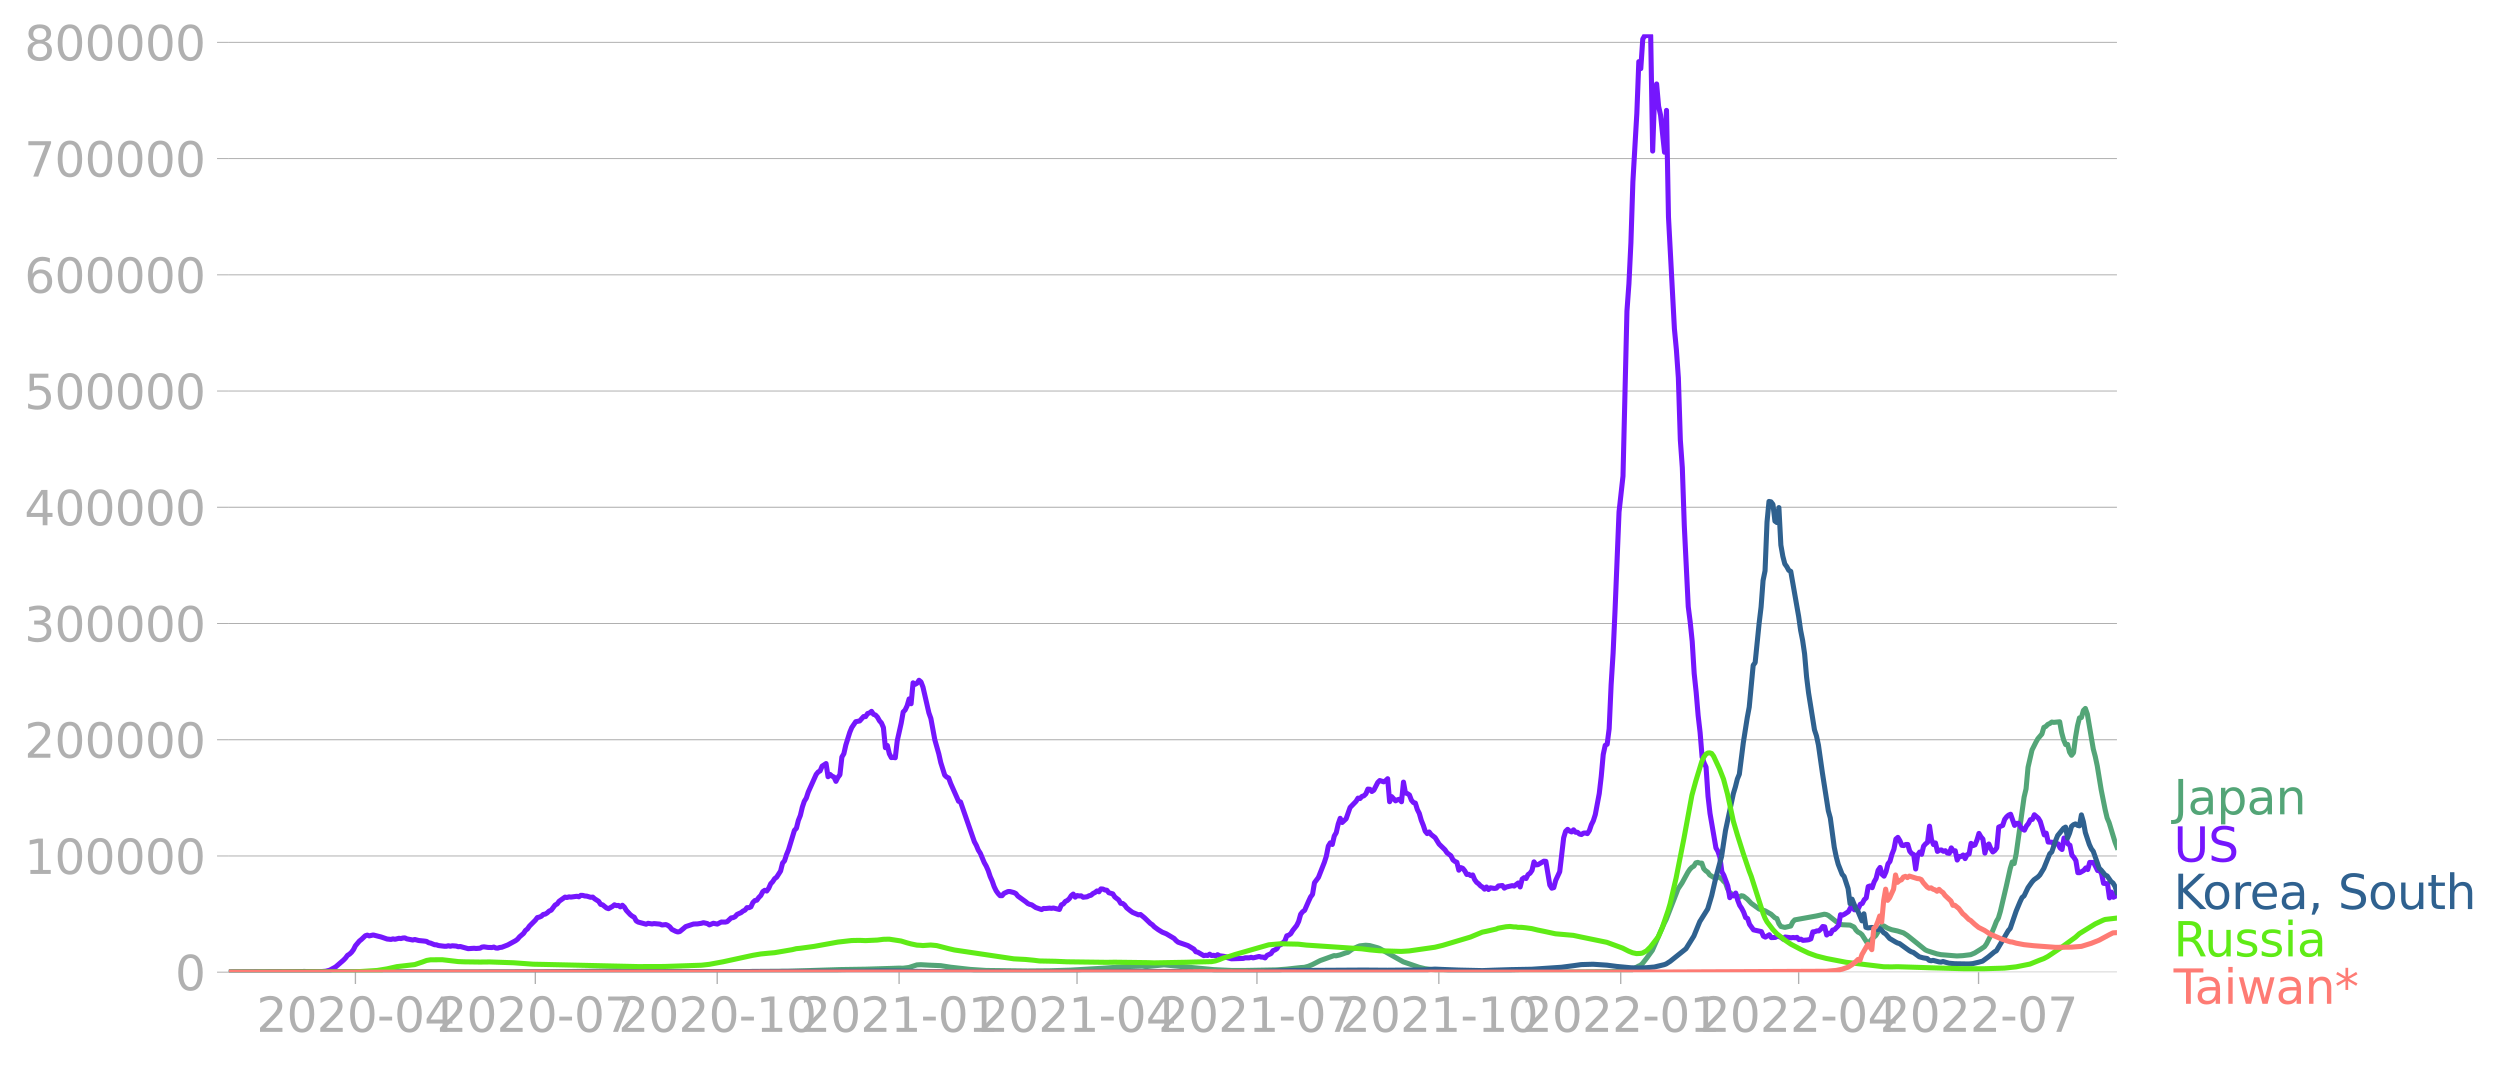 <svg xmlns:xlink="http://www.w3.org/1999/xlink" width="985.137" height="420.093" viewBox="0 0 738.852 315.07" xmlns="http://www.w3.org/2000/svg"><defs><style>*{stroke-linejoin:round;stroke-linecap:butt}</style></defs><g id="figure_1"><path d="M0 315.07h738.852V0H0v315.07z" style="fill:none" id="patch_1"/><g id="axes_1"><path d="M67.645 287.32h558V10.12h-558v277.2z" style="fill:none" id="patch_2"/><g id="matplotlib.axis_1"><g id="xtick_1"><g id="line2d_1"><defs><path id="mfffde07e57" d="M0 0v3.5" style="stroke:#b0b0b0;stroke-width:.4"/></defs><use xlink:href="#mfffde07e57" x="105.04" y="287.321" style="fill:#b0b0b0;stroke:#b0b0b0;stroke-width:.4"/></g><g style="fill:#b0b0b0" transform="matrix(.14 0 0 -.14 75.792 304.959)" id="text_1"><defs><path id="DejaVuSans-32" d="M1228 531h2203V0H469v531q359 372 979 998 621 627 780 809 303 340 423 576 121 236 121 464 0 372-261 606-261 235-680 235-297 0-627-103-329-103-704-313v638q381 153 712 231 332 78 607 78 725 0 1156-363 431-362 431-968 0-288-108-546-107-257-392-607-78-91-497-524-418-433-1181-1211z" transform="scale(.016)"/><path id="DejaVuSans-30" d="M2034 4250q-487 0-733-480-245-479-245-1442 0-959 245-1439 246-480 733-480 491 0 736 480 246 480 246 1439 0 963-246 1442-245 480-736 480zm0 500q785 0 1199-621 414-620 414-1801 0-1178-414-1799Q2819-91 2034-91q-784 0-1198 620-414 621-414 1799 0 1181 414 1801 414 621 1198 621z" transform="scale(.016)"/><path id="DejaVuSans-2d" d="M313 2009h1684v-512H313v512z" transform="scale(.016)"/><path id="DejaVuSans-34" d="M2419 4116 825 1625h1594v2491zm-166 550h794V1625h666v-525h-666V0h-628v1100H313v609l1940 2957z" transform="scale(.016)"/></defs><use xlink:href="#DejaVuSans-32"/><use xlink:href="#DejaVuSans-30" x="63.623"/><use xlink:href="#DejaVuSans-32" x="127.246"/><use xlink:href="#DejaVuSans-30" x="190.869"/><use xlink:href="#DejaVuSans-2d" x="254.492"/><use xlink:href="#DejaVuSans-30" x="290.576"/><use xlink:href="#DejaVuSans-34" x="354.199"/></g></g><g id="xtick_2"><use xlink:href="#mfffde07e57" x="158.21" y="287.321" style="fill:#b0b0b0;stroke:#b0b0b0;stroke-width:.4" id="line2d_2"/><g style="fill:#b0b0b0" transform="matrix(.14 0 0 -.14 128.962 304.959)" id="text_2"><defs><path id="DejaVuSans-37" d="M525 4666h3000v-269L1831 0h-659l1594 4134H525v532z" transform="scale(.016)"/></defs><use xlink:href="#DejaVuSans-32"/><use xlink:href="#DejaVuSans-30" x="63.623"/><use xlink:href="#DejaVuSans-32" x="127.246"/><use xlink:href="#DejaVuSans-30" x="190.869"/><use xlink:href="#DejaVuSans-2d" x="254.492"/><use xlink:href="#DejaVuSans-30" x="290.576"/><use xlink:href="#DejaVuSans-37" x="354.199"/></g></g><g id="xtick_3"><use xlink:href="#mfffde07e57" x="211.965" y="287.321" style="fill:#b0b0b0;stroke:#b0b0b0;stroke-width:.4" id="line2d_3"/><g style="fill:#b0b0b0" transform="matrix(.14 0 0 -.14 182.717 304.959)" id="text_3"><defs><path id="DejaVuSans-31" d="M794 531h1031v3560L703 3866v575l1116 225h631V531h1031V0H794v531z" transform="scale(.016)"/></defs><use xlink:href="#DejaVuSans-32"/><use xlink:href="#DejaVuSans-30" x="63.623"/><use xlink:href="#DejaVuSans-32" x="127.246"/><use xlink:href="#DejaVuSans-30" x="190.869"/><use xlink:href="#DejaVuSans-2d" x="254.492"/><use xlink:href="#DejaVuSans-31" x="290.576"/><use xlink:href="#DejaVuSans-30" x="354.199"/></g></g><g id="xtick_4"><use xlink:href="#mfffde07e57" x="265.72" y="287.321" style="fill:#b0b0b0;stroke:#b0b0b0;stroke-width:.4" id="line2d_4"/><g style="fill:#b0b0b0" transform="matrix(.14 0 0 -.14 236.472 304.959)" id="text_4"><use xlink:href="#DejaVuSans-32"/><use xlink:href="#DejaVuSans-30" x="63.623"/><use xlink:href="#DejaVuSans-32" x="127.246"/><use xlink:href="#DejaVuSans-31" x="190.869"/><use xlink:href="#DejaVuSans-2d" x="254.492"/><use xlink:href="#DejaVuSans-30" x="290.576"/><use xlink:href="#DejaVuSans-31" x="354.199"/></g></g><g id="xtick_5"><use xlink:href="#mfffde07e57" x="318.307" y="287.321" style="fill:#b0b0b0;stroke:#b0b0b0;stroke-width:.4" id="line2d_5"/><g style="fill:#b0b0b0" transform="matrix(.14 0 0 -.14 289.059 304.959)" id="text_5"><use xlink:href="#DejaVuSans-32"/><use xlink:href="#DejaVuSans-30" x="63.623"/><use xlink:href="#DejaVuSans-32" x="127.246"/><use xlink:href="#DejaVuSans-31" x="190.869"/><use xlink:href="#DejaVuSans-2d" x="254.492"/><use xlink:href="#DejaVuSans-30" x="290.576"/><use xlink:href="#DejaVuSans-34" x="354.199"/></g></g><g id="xtick_6"><use xlink:href="#mfffde07e57" x="371.477" y="287.321" style="fill:#b0b0b0;stroke:#b0b0b0;stroke-width:.4" id="line2d_6"/><g style="fill:#b0b0b0" transform="matrix(.14 0 0 -.14 342.23 304.959)" id="text_6"><use xlink:href="#DejaVuSans-32"/><use xlink:href="#DejaVuSans-30" x="63.623"/><use xlink:href="#DejaVuSans-32" x="127.246"/><use xlink:href="#DejaVuSans-31" x="190.869"/><use xlink:href="#DejaVuSans-2d" x="254.492"/><use xlink:href="#DejaVuSans-30" x="290.576"/><use xlink:href="#DejaVuSans-37" x="354.199"/></g></g><g id="xtick_7"><use xlink:href="#mfffde07e57" x="425.232" y="287.321" style="fill:#b0b0b0;stroke:#b0b0b0;stroke-width:.4" id="line2d_7"/><g style="fill:#b0b0b0" transform="matrix(.14 0 0 -.14 395.984 304.959)" id="text_7"><use xlink:href="#DejaVuSans-32"/><use xlink:href="#DejaVuSans-30" x="63.623"/><use xlink:href="#DejaVuSans-32" x="127.246"/><use xlink:href="#DejaVuSans-31" x="190.869"/><use xlink:href="#DejaVuSans-2d" x="254.492"/><use xlink:href="#DejaVuSans-31" x="290.576"/><use xlink:href="#DejaVuSans-30" x="354.199"/></g></g><g id="xtick_8"><use xlink:href="#mfffde07e57" x="478.987" y="287.321" style="fill:#b0b0b0;stroke:#b0b0b0;stroke-width:.4" id="line2d_8"/><g style="fill:#b0b0b0" transform="matrix(.14 0 0 -.14 449.74 304.959)" id="text_8"><use xlink:href="#DejaVuSans-32"/><use xlink:href="#DejaVuSans-30" x="63.623"/><use xlink:href="#DejaVuSans-32" x="127.246"/><use xlink:href="#DejaVuSans-32" x="190.869"/><use xlink:href="#DejaVuSans-2d" x="254.492"/><use xlink:href="#DejaVuSans-30" x="290.576"/><use xlink:href="#DejaVuSans-31" x="354.199"/></g></g><g id="xtick_9"><use xlink:href="#mfffde07e57" x="531.574" y="287.321" style="fill:#b0b0b0;stroke:#b0b0b0;stroke-width:.4" id="line2d_9"/><g style="fill:#b0b0b0" transform="matrix(.14 0 0 -.14 502.326 304.959)" id="text_9"><use xlink:href="#DejaVuSans-32"/><use xlink:href="#DejaVuSans-30" x="63.623"/><use xlink:href="#DejaVuSans-32" x="127.246"/><use xlink:href="#DejaVuSans-32" x="190.869"/><use xlink:href="#DejaVuSans-2d" x="254.492"/><use xlink:href="#DejaVuSans-30" x="290.576"/><use xlink:href="#DejaVuSans-34" x="354.199"/></g></g><g id="xtick_10"><use xlink:href="#mfffde07e57" x="584.744" y="287.321" style="fill:#b0b0b0;stroke:#b0b0b0;stroke-width:.4" id="line2d_10"/><g style="fill:#b0b0b0" transform="matrix(.14 0 0 -.14 555.497 304.959)" id="text_10"><use xlink:href="#DejaVuSans-32"/><use xlink:href="#DejaVuSans-30" x="63.623"/><use xlink:href="#DejaVuSans-32" x="127.246"/><use xlink:href="#DejaVuSans-32" x="190.869"/><use xlink:href="#DejaVuSans-2d" x="254.492"/><use xlink:href="#DejaVuSans-30" x="290.576"/><use xlink:href="#DejaVuSans-37" x="354.199"/></g></g></g><g id="matplotlib.axis_2"><g id="ytick_1"><path d="M67.645 287.32h558" clip-path="url(#p7390ec9bf1)" style="fill:none;stroke:#b0b0b0;stroke-width:.3;stroke-linecap:square" id="line2d_11"/><g id="line2d_12"><defs><path id="m7b247f2e03" d="M0 0h-3.5" style="stroke:#b0b0b0;stroke-width:.3"/></defs><use xlink:href="#m7b247f2e03" x="67.645" y="287.321" style="fill:#b0b0b0;stroke:#b0b0b0;stroke-width:.3"/></g><use xlink:href="#DejaVuSans-30" style="fill:#b0b0b0" transform="matrix(.14 0 0 -.14 51.737 292.64)" id="text_11"/></g><g id="ytick_2"><path d="M67.645 252.97h558" clip-path="url(#p7390ec9bf1)" style="fill:none;stroke:#b0b0b0;stroke-width:.3;stroke-linecap:square" id="line2d_13"/><use xlink:href="#m7b247f2e03" x="67.645" y="252.97" style="fill:#b0b0b0;stroke:#b0b0b0;stroke-width:.3" id="line2d_14"/><g style="fill:#b0b0b0" transform="matrix(.14 0 0 -.14 7.2 258.29)" id="text_12"><use xlink:href="#DejaVuSans-31"/><use xlink:href="#DejaVuSans-30" x="63.623"/><use xlink:href="#DejaVuSans-30" x="127.246"/><use xlink:href="#DejaVuSans-30" x="190.869"/><use xlink:href="#DejaVuSans-30" x="254.492"/><use xlink:href="#DejaVuSans-30" x="318.115"/></g></g><g id="ytick_3"><path d="M67.645 218.62h558" clip-path="url(#p7390ec9bf1)" style="fill:none;stroke:#b0b0b0;stroke-width:.3;stroke-linecap:square" id="line2d_15"/><use xlink:href="#m7b247f2e03" x="67.645" y="218.62" style="fill:#b0b0b0;stroke:#b0b0b0;stroke-width:.3" id="line2d_16"/><g style="fill:#b0b0b0" transform="matrix(.14 0 0 -.14 7.2 223.94)" id="text_13"><use xlink:href="#DejaVuSans-32"/><use xlink:href="#DejaVuSans-30" x="63.623"/><use xlink:href="#DejaVuSans-30" x="127.246"/><use xlink:href="#DejaVuSans-30" x="190.869"/><use xlink:href="#DejaVuSans-30" x="254.492"/><use xlink:href="#DejaVuSans-30" x="318.115"/></g></g><g id="ytick_4"><path d="M67.645 184.27h558" clip-path="url(#p7390ec9bf1)" style="fill:none;stroke:#b0b0b0;stroke-width:.3;stroke-linecap:square" id="line2d_17"/><use xlink:href="#m7b247f2e03" x="67.645" y="184.27" style="fill:#b0b0b0;stroke:#b0b0b0;stroke-width:.3" id="line2d_18"/><g style="fill:#b0b0b0" transform="matrix(.14 0 0 -.14 7.2 189.589)" id="text_14"><defs><path id="DejaVuSans-33" d="M2597 2516q453-97 707-404 255-306 255-756 0-690-475-1069Q2609-91 1734-91q-293 0-604 58T488 141v609q262-153 574-231 313-78 654-78 593 0 904 234t311 681q0 413-289 645-289 233-804 233h-544v519h569q465 0 712 186t247 536q0 359-255 551-254 193-729 193-260 0-557-57-297-56-653-174v562q360 100 674 150t592 50q719 0 1137-327 419-326 419-882 0-388-222-655t-631-370z" transform="scale(.016)"/></defs><use xlink:href="#DejaVuSans-33"/><use xlink:href="#DejaVuSans-30" x="63.623"/><use xlink:href="#DejaVuSans-30" x="127.246"/><use xlink:href="#DejaVuSans-30" x="190.869"/><use xlink:href="#DejaVuSans-30" x="254.492"/><use xlink:href="#DejaVuSans-30" x="318.115"/></g></g><g id="ytick_5"><path d="M67.645 149.92h558" clip-path="url(#p7390ec9bf1)" style="fill:none;stroke:#b0b0b0;stroke-width:.3;stroke-linecap:square" id="line2d_19"/><use xlink:href="#m7b247f2e03" x="67.645" y="149.92" style="fill:#b0b0b0;stroke:#b0b0b0;stroke-width:.3" id="line2d_20"/><g style="fill:#b0b0b0" transform="matrix(.14 0 0 -.14 7.2 155.239)" id="text_15"><use xlink:href="#DejaVuSans-34"/><use xlink:href="#DejaVuSans-30" x="63.623"/><use xlink:href="#DejaVuSans-30" x="127.246"/><use xlink:href="#DejaVuSans-30" x="190.869"/><use xlink:href="#DejaVuSans-30" x="254.492"/><use xlink:href="#DejaVuSans-30" x="318.115"/></g></g><g id="ytick_6"><path d="M67.645 115.57h558" clip-path="url(#p7390ec9bf1)" style="fill:none;stroke:#b0b0b0;stroke-width:.3;stroke-linecap:square" id="line2d_21"/><use xlink:href="#m7b247f2e03" x="67.645" y="115.57" style="fill:#b0b0b0;stroke:#b0b0b0;stroke-width:.3" id="line2d_22"/><g style="fill:#b0b0b0" transform="matrix(.14 0 0 -.14 7.2 120.888)" id="text_16"><defs><path id="DejaVuSans-35" d="M691 4666h2478v-532H1269V2991q137 47 274 70 138 23 276 23 781 0 1237-428 457-428 457-1159 0-753-469-1171Q2575-91 1722-91q-294 0-599 50Q819 9 494 109v635q281-153 581-228t634-75q541 0 856 284 316 284 316 772 0 487-316 771-315 285-856 285-253 0-505-56-251-56-513-175v2344z" transform="scale(.016)"/></defs><use xlink:href="#DejaVuSans-35"/><use xlink:href="#DejaVuSans-30" x="63.623"/><use xlink:href="#DejaVuSans-30" x="127.246"/><use xlink:href="#DejaVuSans-30" x="190.869"/><use xlink:href="#DejaVuSans-30" x="254.492"/><use xlink:href="#DejaVuSans-30" x="318.115"/></g></g><g id="ytick_7"><path d="M67.645 81.22h558" clip-path="url(#p7390ec9bf1)" style="fill:none;stroke:#b0b0b0;stroke-width:.3;stroke-linecap:square" id="line2d_23"/><use xlink:href="#m7b247f2e03" x="67.645" y="81.219" style="fill:#b0b0b0;stroke:#b0b0b0;stroke-width:.3" id="line2d_24"/><g style="fill:#b0b0b0" transform="matrix(.14 0 0 -.14 7.2 86.538)" id="text_17"><defs><path id="DejaVuSans-36" d="M2113 2584q-425 0-674-291-248-290-248-796 0-503 248-796 249-292 674-292t673 292q248 293 248 796 0 506-248 796-248 291-673 291zm1253 1979v-575q-238 112-480 171-242 60-480 60-625 0-955-422-329-422-376-1275 184 272 462 417 279 145 613 145 703 0 1111-427 408-426 408-1160 0-719-425-1154Q2819-91 2113-91q-810 0-1238 620-428 621-428 1799 0 1106 525 1764t1409 658q238 0 480-47t505-140z" transform="scale(.016)"/></defs><use xlink:href="#DejaVuSans-36"/><use xlink:href="#DejaVuSans-30" x="63.623"/><use xlink:href="#DejaVuSans-30" x="127.246"/><use xlink:href="#DejaVuSans-30" x="190.869"/><use xlink:href="#DejaVuSans-30" x="254.492"/><use xlink:href="#DejaVuSans-30" x="318.115"/></g></g><g id="ytick_8"><path d="M67.645 46.87h558" clip-path="url(#p7390ec9bf1)" style="fill:none;stroke:#b0b0b0;stroke-width:.3;stroke-linecap:square" id="line2d_25"/><use xlink:href="#m7b247f2e03" x="67.645" y="46.869" style="fill:#b0b0b0;stroke:#b0b0b0;stroke-width:.3" id="line2d_26"/><g style="fill:#b0b0b0" transform="matrix(.14 0 0 -.14 7.2 52.188)" id="text_18"><use xlink:href="#DejaVuSans-37"/><use xlink:href="#DejaVuSans-30" x="63.623"/><use xlink:href="#DejaVuSans-30" x="127.246"/><use xlink:href="#DejaVuSans-30" x="190.869"/><use xlink:href="#DejaVuSans-30" x="254.492"/><use xlink:href="#DejaVuSans-30" x="318.115"/></g></g><g id="ytick_9"><path d="M67.645 12.519h558" clip-path="url(#p7390ec9bf1)" style="fill:none;stroke:#b0b0b0;stroke-width:.3;stroke-linecap:square" id="line2d_27"/><use xlink:href="#m7b247f2e03" x="67.645" y="12.519" style="fill:#b0b0b0;stroke:#b0b0b0;stroke-width:.3" id="line2d_28"/><g style="fill:#b0b0b0" transform="matrix(.14 0 0 -.14 7.2 17.838)" id="text_19"><defs><path id="DejaVuSans-38" d="M2034 2216q-450 0-708-241-257-241-257-662 0-422 257-663 258-241 708-241t709 242q260 243 260 662 0 421-258 662-257 241-711 241zm-631 268q-406 100-633 378-226 279-226 679 0 559 398 884 399 325 1092 325 697 0 1094-325t397-884q0-400-227-679-226-278-629-378 456-106 710-416 255-309 255-755 0-679-414-1042Q2806-91 2034-91q-771 0-1186 362-414 363-414 1042 0 446 256 755 257 310 713 416zm-231 997q0-362 226-565 227-203 636-203 407 0 636 203 230 203 230 565 0 363-230 566-229 203-636 203-409 0-636-203-226-203-226-566z" transform="scale(.016)"/></defs><use xlink:href="#DejaVuSans-38"/><use xlink:href="#DejaVuSans-30" x="63.623"/><use xlink:href="#DejaVuSans-30" x="127.246"/><use xlink:href="#DejaVuSans-30" x="190.869"/><use xlink:href="#DejaVuSans-30" x="254.492"/><use xlink:href="#DejaVuSans-30" x="318.115"/></g></g></g><path d="m67.645 287.32 40.316-.103 11.686-.019 15.192.111 25.124-.047 13.44-.208 8.763-.175 7.012.119 21.035.174 8.18-.03 14.607-.099 15.192-.491 7.595-.12 7.596-.229 2.337-.085 1.169.029 1.753-.218 1.168-.384 1.169-.379 1.169-.06 2.337.134 3.506.15 2.921.457 5.843.657 4.674.307 12.27.153 6.428-.057 6.427-.202 9.933-.588 6.427-.452 4.674-.155 1.169.16 5.259-.521 14.607 1.412 5.259.242 3.505.017 9.933-.181 2.922-.222 4.09-.453 1.168-.081 1.17-.309 1.168-.492 2.337-1.198 4.09-1.473.584.067 1.169-.267 1.753-.615.584-.139 1.169-.856 1.752-.842.585-.219 1.753-.186 1.168.097 2.337.639.585.215 7.011 3.952 4.675 1.606 1.752.426 1.753.214 1.169.064 1.753.202 2.921.192 5.259.169 25.124.16 21.62-.166 1.168-.292 1.168-.662 1.169-.647.584-.25.585-.518 1.168-1.481 1.753-2.419 1.753-4 1.753-3.973.584-1.17 3.506-9.02 1.168-1.732 1.753-3.207.585-.858.584-.58.584-.347.585-.957.584-.148.584.232.584-.005.585 1.662.584.61.584.388.585.83 1.752 1.083.585-.642 1.168.688.585.722.584.52.584 1.666.585 1.082 1.168.847.584.044.585.2.584.38.584-.448.585.1 1.168.894 1.169 1.248 2.337 1.68 1.753.536 1.168.659.585.329 1.168 1.076.585.235.584 1.499.584.829 1.169.278 1.753-.414.584-1.188.584-.623 6.427-1.163 2.338-.51.584.105.584.25 2.337 1.84 1.169.734.584.178 2.337.103 1.169.573.584.928.585.57.584.27.584.491 1.753 2.74 1.169-1.462 1.168-1.014 1.753-2.865.584-.005 1.169.696 1.169.44 1.752.383 1.753.556 1.169.767 5.259 4.241.584.275 1.168.38 1.753.552 1.169.227 4.674.383 1.753-.095 2.337-.288 1.169-.493 1.753-1.087 1.168-.8.585-.824 1.168-2.31 1.169-2.793.584-1.511.584-.998.585-1.954 1.753-7.45 1.168-5.257.584-1.916.585.456.584-2.847 2.337-16.753.585-2.469.584-6.363 1.168-5.102 1.169-2.334.584-1.04 1.169-1.358.584-1.968.584-.277.585-.607.584-.257.584-.43.585.093 1.752-.176.585 3.187.584 2.157.584 1.38.585-.037.584 2.274.584.929.585-.752.584-4.526.584-3.418.584-2.346.585-.12.584-2.078.584-.59.585 1.697 1.752 10.31.585 2.213.584 2.746 1.169 7.112 1.168 5.847.585 2.453.584 1.367 1.753 5.77.584 1.51h0" clip-path="url(#p7390ec9bf1)" style="fill:none;stroke:#53a577;stroke-width:1.5;stroke-linecap:square" id="line2d_29"/><path d="m67.645 287.32 26.293-.097 2.337-.183 1.169-.312 1.753-.964 2.337-2.025.584-.6.585-.794.584-.353.584-.54.584-.774.585-1.162 1.168-1.39.585-.469 1.168-1.103.585-.185.584.224 1.168-.27 2.338.592 1.752.602 1.169.122.584-.167.585.125 1.168-.292.585.081.584-.16.584-.04.584.29 1.169.223.584.122.585-.164 1.168.306 1.753.177.584.095.585.378.584.121 1.168.475.585.028.584.212 1.753.212.584.003.585-.154.584.144.584-.136 1.169.088.584.196.584-.073 2.337.642 1.753-.12.585.065 1.168-.08.585-.328.584-.077 1.168.173 1.169.032.584-.132.585.27.584.037.584-.195.584-.056 1.753-.677 2.338-1.277.584-.436.584-.699 1.169-.997.584-.888.584-.441.585-.838 1.752-1.754.585-.773.584-.127.584-.255.585-.544.584-.101.584-.365.584-.546.585-.232 1.168-1.547.585-.306.584-.789 1.753-1.238.584.12.584-.187.585.062 1.753-.236.584.147.584-.426.584.027.585.165.584.041 1.169.35.584-.067.584.517 1.169.738.584.888.584.144 1.169.936.584.197 1.169-.664.584-.476.584.234.585-.053.584.422.584-.471.585.559.584.958 1.169 1.254.584.457.584.31.584 1.088.585.345 2.337.625.584-.26 1.169.188.584-.11 1.753.159.584.256 1.169-.124.584.25.584.434.585.73 1.168.582.585.188.584-.116 1.168-.954.585-.508 2.337-.772 1.168-.033 1.17-.183.583-.173 1.169.264.584.387 1.169-.48 1.168.241 1.169-.608 1.169.022.584-.132 1.168-1.103.585-.088.584-.288.584-.661 1.169-.521.584-.47.585-.275.584-.734.584.02.584-.267.585-1.266.584-.584.584-.108.585-.803.584-.58.584-1.139.584-.397.585.207.584-.804.584-1.329.585-.615.584-.903.584-.427 1.169-1.826.584-2.352.584-.673.585-1.83.584-1.404 1.753-5.76.584-.616.584-2.336.585-1.46.584-2.447.584-1.743.585-.937.584-1.793 2.337-5.198.584-.718.585-.333.584-1.398 1.169-.76.584 3.88.584-.676.584.5.585.28.584 1.266.584-1.17.585-.776.584-5.233.584-.989.584-2.578 1.17-3.747.583-1.41 1.169-1.72 1.169-.227 1.168-1.297.584.011.585-.903.584-.171.584-.47.585.868.584.217.584.632.584 1.052.585.659.584 1.358.584 5.948.585-.645.584 2.452.584 1.116.585-.046.584.097.584-5.025 1.169-5.216.584-3.286.584-.595.585-1.249.584-2.01.584 1.416.584-6.173.585.441.584-.324.584-.872.585.481.584 1.527 1.753 7.617.584 1.653 1.169 6.318 1.168 4.117.585 2.595 1.168 3.734.584.555.585.28.584 1.594 1.753 3.942.584 1.336.584.204 4.09 11.764.585 1.07.584 1.41.584.909 1.169 2.785.584 1.028.585 1.327.584 1.761.584 1.31.584 1.665.585 1.212.584.827.584.634.585.004.584-.687 1.169-.532.584-.003 1.168.31.585.29.584.744 2.337 1.685.584.496.585.263.584.14 1.169.789 1.753.608.584-.332.584.037 1.169-.128.584.066.584-.096 1.753.422.584-1.372.585-.255.584-.747.584-.271.585-.538.584-.895.584-.465.584.904.585-.464.584.111.584-.035.585.417 1.168-.134.585-.312.584-.147.584-.517.584-.287.585-.464.584.246.584-.849.585.043.584.272.584.081.584.735 1.17.337.583.902 1.169.899.584.985.585.053.584.462.584.813 1.169.938.584.417 1.753.73.584-.102 1.169.95 1.753 1.693.584.386.584.617 1.169.849 1.168.718 1.169.47 2.337 1.39.584.634.585.47 2.921 1.01 1.753 1.043.584.777.585.133 1.753 1.017.584-.107.584.064.584-.385.585.407.584-.08.584.17.585-.342.584.311 1.168.155.585.106.584.316 1.169.32 3.505-.114.585-.173 1.168.005.585-.15.584.16 1.753-.424.584.187.584.019.585.226.584-.739 1.169-.53.584-.853.584-.233.584-.368.585-1.007.584-.19 1.169-1.084.584-1.524.584-.198.584-.422.585-.96 1.168-1.48.585-1.203.584-2.1.584-.748.584-.405 1.17-2.678.583-1.262.585-.78.584-3.455 1.169-1.572 1.752-4.457.585-1.826.584-2.978.584-.944.585.476.584-2.497.584-.995.584-2.555.585-1.68.584 1.225 1.169-1.103 1.168-3.33 1.753-1.803.584-.952.585.123.584-.629.584-.193.585-.578.584-1.396.584.05.584.656.585-.384 1.168-2.287.585-.566 1.168.384.585-.352.584-.564.584 6.787.584-1.504 1.169 1.25.584-.32.585-.155.584.742.584-5.798.584 3.194.585.203.584.395.584 1.526.585.7.584.176.584 1.89.585 1.156.584 2.046.584 1.451.584 1.77.585.706.584-.473.584.76 1.169.903 1.168 1.9 1.753 1.705.585.868 1.168.892.584 1.192.585.463.584.257.584 2.344.585-.76.584.22.584.732.585 1.069.584-.051.584.384.584-.184.585 1.39.584.79.584.434.585.632.584.347.584.6.584-.63.585.736.584-.501 1.169.19.584-.096.584-.64 1.169-.136.584.773.584-.33 1.753-.406.585.122 1.168-.9.584 1.164.585-2.307.584-.436.584.25.585-1.165.584-.396.584-.849.585-2.503.584.877.584-.05 1.753-1.039.584.058 1.169 7.006.584.921.584-.175.585-2.168 1.168-2.527 1.169-10.017.584-1.937.584-.558.585.493.584.256.584-.612.585.708.584.022.584.504.585.151.584-.407.584-.045.584.182.585-.895.584-1.723.584-1.174.585-1.841 1.168-6.222.584-5.019.585-6.483.584-2.726.584-.33.585-4.563.584-12.995.584-9.339.585-12.935 1.168-28.816 1.169-10.592 1.168-48.756.585-8.092.584-12.068.584-18.055 1.169-20.232.584-15.289.584 2.05.585-8.734.584-1 .584-.002.585-.412.584.359.584 34.157.584-17.063.585-2.757.584 6.6.584 2.594 1.169 10.975.584-12.362.584 31.498 1.753 33.042.585 6.201.584 8.315.584 18.38.584 8.14.585 17.169 1.168 23.935.585 4.595.584 5.674.584 9.483.585 5.528.584 6.884.584 5.053.584 7.194.585 1.731.584 1.26.584 8.626.585 5.072 1.752 10.192.585 1.013.584 1.745.584 4.304.585 1.047 1.168 3.142.585 3.45.584-.774.584.245.584-.834.585 2.1.584 1.523.584.884.585 1.128.584 1.595.584.29.584 1.736 1.17 1.619 2.336.52.585 1.326.584.293 1.168-.692.585.842 1.168-.05.585-.34.584.113.584.24.584.487.585-.625 1.753.236.584-.1.584.09.585-.118.584.651.584-.115.584.345 1.169-.105.584-.09.585-.255.584-2.062.584-.05.584-.237h.585l.584-.503.584-.788.585.09.584 2.419.584-.493.584.093.585-1.053.584-.16 1.169-1.197.584-3.188.584.139.585-.297 1.168-.754.584-1.08.585-.817.584 1.354 1.169-.38.584-1.258.584-.234.584-1.106.585-.55.584-3.329.584-.198.585.528.584-1.733.584-1.02.585-2.385.584-.841.584 2.05.584.518.585-1.301.584-2.343.584-.724.585-2.105.584-1.472.584-3.021.584-.49.585.97.584 1.37.584.079.585-.335.584.008.584 2 .585.683.584.309.584 4.25.584-4.096.585-.894.584.648.584-2.403.585-.68.584-.451.584-4.773.584 3.949.585 1.476.584-.466.584 2.49.585-.353.584-.073.584.392.584-.163.585.678.584.094.584-1.605.585.862.584-.014.584 2.735.585-1.038.584-.023.584-.424.584 1.058.585-1.138.584-.207.584-3.15.585.662.584-.227.584-1.424.584-1.952.585 1.01.584.68.584 4.118.585-2.16.584-.518.584 1.403.585.942.584-.425.584-.788.584-6.133 1.169-.499.584-1.778.585-.764.584-.501.584-.249 1.169 3.288.584-.589.584-.016.585 1.064.584.632.584.314.585-1.213.584-.732.584-1.149.584-.079.585-1.368 1.168 1.005.585.972 1.168 3.952.584-.494.585 2.615 1.168.073.585.71.584-.436.584.206.584 1.2.585.46.584-3.373.584.138.585 1.595.584.388.584 2.921.585.67.584.942.584 3.565.584-.002 1.169-.659.584-.728.585.468.584-2.104 1.168.048 1.17 2.352.583-.087.585 1.082.584 2.78 1.169.124.584 4.183.584-1.705.584 1.514.585-.294.584-2.023h0" clip-path="url(#p7390ec9bf1)" style="fill:none;stroke:#7516fd;stroke-width:1.5;stroke-linecap:square" id="line2d_30"/><path d="m67.645 287.32 18.113-.104 4.09-.104 8.765.174 12.27.019 27.461.003 116.86-.263 5.258-.072 5.258.02 9.933.158 11.102.038 35.642-.068 11.686-.03 9.933.016 7.011.007 14.023.048 9.349-.126 7.011-.209 21.62-.134 7.01.052 8.765-.08 1.753.008 3.506-.265 1.753.082 5.258.202 7.012.162 3.506-.13 4.674-.15 6.427-.123 8.765-.585 3.505-.458 2.338-.331 3.505-.103 4.09.268 2.922.38 4.09.39 2.337.07 2.337-.085 2.337-.2 2.922-.703.584-.22 1.169-.743 4.674-3.733 2.337-3.757 1.753-4.27 2.337-3.734 1.169-3.92 1.168-5.063 1.17-4.374.583-2.08 1.169-7.748 2.337-10.946.584-1.935.585-2.345.584-1.414 1.169-9.277 1.168-7.418.584-3.127 1.17-12.362.583-.792 1.169-11.575.584-4.861.585-7.833.584-2.86.584-14.417.584-6.087.585.114.584.76.584 4.936.585.422.584-4.416.584 11.077.584 3.318.585 2.25.584.814.584 1.077.585.312 2.337 13.332.584 4.114.584 2.945.585 3.993.584 6.786.584 4.707 1.753 10.959.584 1.78.585 2.714 1.168 8.205 1.753 11.217.584 2.12 1.17 8.651.583 2.827.585 2.198 1.168 2.98.585.657 1.168 3.566.584 4.457.585-1.324 1.168 2.9.585.701 1.168 2.797.584-2.074.585 3.988.584.182 1.169-.138.584.056 1.169.565.584-.279.584.491.584.718.585.359 1.168 1.345 1.753 1.039.584.301.585.163 2.921 2.112.585.326.584.188 1.753 1.286 1.168.315 1.169.193.584.54.584.12.585-.11 1.753.454.584.059.584-.177 1.753.5 1.753.157 4.09.07 1.169-.1 1.752-.41 1.17-.326 1.752-1.281 1.753-1.459.584-.316 2.337-3.94 1.169-2.009.584-.668 1.753-5.117 1.169-2.795.584-1.232.584-.47 1.169-2.43 1.168-1.663.585-.659 1.168-.832.585-.61 1.168-1.926 1.753-4.326.584-.52 1.169-3.435.584-1.44 1.753-2.15.584-.333.585 3.223.584-1.419.584-2.026.585-.494.584-.237.584.425.584.149.585-3.237.584 2.035.584 3.2 1.169 3.508.584 1.259.584.78 1.753 4.986.585.566 1.168 1.426.585.275 1.168 1.679.584.437.585.988.584 1.81h0" clip-path="url(#p7390ec9bf1)" style="fill:none;stroke:#2f618f;stroke-width:1.5;stroke-linecap:square" id="line2d_31"/><path d="m67.645 287.32 37.395-.103 6.427-.406 2.921-.476 2.922-.659 5.259-.603 2.337-.786 1.168-.434 1.169-.194 3.506-.018 4.674.547 1.753.07 4.674.068 2.922-.034 7.011.246 5.843.425 3.506.07 27.462.633 7.596-.026 11.101-.38 2.337-.261 4.09-.758 8.765-1.905 2.337-.398 2.337-.23 1.753-.15 2.921-.496 2.338-.404 1.168-.29 1.169-.113 4.09-.555 7.011-1.272 4.09-.463 2.338-.046 1.752.07 3.506-.16 1.753-.223 1.753-.043 3.506.543 1.753.54 1.168.309 1.753.368 1.169.064.584.067 2.337-.165 1.753.17 3.506.899 1.753.404 17.528 2.613 3.506.186 2.337.226 1.753.216 4.675.096 3.505.153 11.686.16 2.337-.04 9.933.133 1.753.062 9.349-.172 2.337-.07 5.259-.12 1.168-.213 1.169-.387 1.168-.48 1.17-.348.583-.113 1.753-.58 9.933-2.857 3.506-.306 5.259.122 2.337.27 16.36 1.099 2.337.305 2.922.271 6.427.196 2.337-.146 7.596-1.09 2.337-.564 8.18-2.447 3.506-1.453 1.168-.234 2.922-.675.584-.258 2.337-.425 1.169-.09 1.169.146.584-.004.584.121 1.169.01 1.168.126 1.753.24 1.753.423 1.753.357 3.506.753 5.258.462 2.338.495 7.595 1.564 4.675 1.718 1.753.892 1.168.471 1.169.253 1.168-.056.585-.106 1.168-.628 1.169-1.148 2.337-3.024 1.169-2.715 1.752-5.107.585-1.987 1.753-7.522 2.337-11.804 2.337-12.67 1.169-4.264 1.752-5.726.585-1.274.584-.844.584-.405.585-.051.584.194.584.813 1.753 3.761 1.169 3 1.168 4.388 1.753 8.105 1.169 3.972 1.753 5.536 1.752 5.185.585 1.498 3.506 10.974.584 1.447.584 1.07 1.753 2.295 1.169 1.237 2.337 1.855 1.753 1.192 2.921 1.542 2.337 1.11 2.337.85 2.922.744 5.843 1.127 11.101 1.328 2.338.033 1.752-.05 10.518.337 8.764.251 6.427.007 5.843-.176 3.506-.377 4.09-.818 2.922-1.184 1.168-.433 1.169-.616 4.09-2.732 4.09-2.96 1.168-1.064 4.675-2.883 2.337-1.094.584-.221 3.506-.413h0" clip-path="url(#p7390ec9bf1)" style="fill:none;stroke:#5feb16;stroke-width:1.5;stroke-linecap:square" id="line2d_32"/><path d="m67.645 287.32 279.292-.076 7.596-.085 37.395.156 92.318-.009 55.508-.26 2.921-.245 1.753-.368 1.753-.6 1.169-.73 1.168-.952.585-.584.584.256.584-1.7 1.753-3.037 1.169 1.58.584-6.327.584-.483.585-1.406.584-1.738.584 1.774.584-6.328.585-3.372.584 3.299.584-.735 1.169-2.55.584-4.207.584 2.176.585-.527.584-.224.584-.813.585-.21.584.37.584-.446 2.337.727.585.055.584.243.584.898 1.169 1.325.584.347.584-.116.585.401.584.2.584.403.585-.563.584.565.584.388.584.827 1.753 1.664.585 1.274.584-.003 1.169.945 1.168 1.547.584.465 1.169 1.192.584.345 1.169 1.087 1.168.95 1.753.883 1.753 1.148 3.506 1.484 2.337.752.584.056 1.169.336 2.337.44 2.922.317 6.427.478 4.674-.063 2.922-.229 2.921-.903 2.337-.933 2.922-1.574 1.168-.584 1.169-.068h0" clip-path="url(#p7390ec9bf1)" style="fill:none;stroke:#fe7b74;stroke-width:1.5;stroke-linecap:square" id="line2d_33"/><g style="fill:#53a577" transform="matrix(.14 0 0 -.14 642.385 240.662)" id="text_20"><defs><path id="DejaVuSans-4a" d="M628 4666h631V325q0-844-320-1225T-91-1281h-240v531h197q418 0 590 235 172 234 172 840v4341z" transform="scale(.016)"/><path id="DejaVuSans-61" d="M2194 1759q-697 0-966-159t-269-544q0-306 202-486 202-179 548-179 479 0 768 339t289 901v128h-572zm1147 238V0h-575v531q-197-318-491-470T1556-91q-537 0-855 302-317 302-317 808 0 590 395 890 396 300 1180 300h807v57q0 397-261 614t-733 217q-300 0-585-72-284-72-546-216v532q315 122 612 182 297 61 578 61 760 0 1135-394 375-393 375-1193z" transform="scale(.016)"/><path id="DejaVuSans-70" d="M1159 525v-1856H581v4831h578v-531q182 312 458 463 277 152 661 152 638 0 1036-506 399-506 399-1331T3314 415Q2916-91 2278-91q-384 0-661 152-276 152-458 464zm1957 1222q0 634-261 995t-717 361q-457 0-718-361t-261-995q0-634 261-995t718-361q456 0 717 361t261 995z" transform="scale(.016)"/><path id="DejaVuSans-6e" d="M3513 2113V0h-575v2094q0 497-194 743-194 247-581 247-466 0-735-297-269-296-269-809V0H581v3500h578v-544q207 316 486 472 280 156 646 156 603 0 912-373 310-373 310-1098z" transform="scale(.016)"/></defs><use xlink:href="#DejaVuSans-4a"/><use xlink:href="#DejaVuSans-61" x="29.492"/><use xlink:href="#DejaVuSans-70" x="90.771"/><use xlink:href="#DejaVuSans-61" x="154.248"/><use xlink:href="#DejaVuSans-6e" x="215.527"/></g><g style="fill:#7516fd" transform="matrix(.14 0 0 -.14 642.385 254.662)" id="text_21"><defs><path id="DejaVuSans-55" d="M556 4666h635V1831q0-750 271-1080 272-329 882-329 606 0 878 329 272 330 272 1080v2835h634V1753q0-912-452-1378Q3225-91 2344-91q-885 0-1337 466-451 466-451 1378v2913z" transform="scale(.016)"/><path id="DejaVuSans-53" d="M3425 4513v-616q-359 172-678 256-319 85-616 85-515 0-795-200t-280-569q0-310 186-468 186-157 705-254l381-78q706-135 1042-474t336-907q0-679-455-1029Q2797-91 1919-91q-331 0-705 75-373 75-773 222v650q384-215 753-325 369-109 725-109 540 0 834 212 294 213 294 607 0 343-211 537t-692 291l-385 75q-706 140-1022 440-315 300-315 835 0 619 436 975t1201 356q329 0 669-60 341-59 697-177z" transform="scale(.016)"/></defs><use xlink:href="#DejaVuSans-55"/><use xlink:href="#DejaVuSans-53" x="73.193"/></g><g style="fill:#2f618f" transform="matrix(.14 0 0 -.14 642.385 268.662)" id="text_22"><defs><path id="DejaVuSans-4b" d="M628 4666h631V2694l2094 1972h813L1850 2491 4331 0h-831L1259 2247V0H628v4666z" transform="scale(.016)"/><path id="DejaVuSans-6f" d="M1959 3097q-462 0-731-361t-269-989q0-628 267-989 268-361 733-361 460 0 728 362 269 363 269 988 0 622-269 986-268 364-728 364zm0 487q750 0 1178-488 429-487 429-1349 0-859-429-1349Q2709-91 1959-91q-753 0-1180 489-426 490-426 1349 0 862 426 1349 427 488 1180 488z" transform="scale(.016)"/><path id="DejaVuSans-72" d="M2631 2963q-97 56-211 82-114 27-251 27-488 0-749-317t-261-911V0H581v3500h578v-544q182 319 472 473 291 155 707 155 59 0 131-8 72-7 159-23l3-590z" transform="scale(.016)"/><path id="DejaVuSans-65" d="M3597 1894v-281H953q38-594 358-905t892-311q331 0 642 81t618 244V178Q3153 47 2828-22t-659-69q-838 0-1327 487-489 488-489 1320 0 859 464 1363 464 505 1252 505 706 0 1117-455 411-454 411-1235zm-575 169q-6 471-264 752-258 282-683 282-481 0-770-272t-333-766l2050 4z" transform="scale(.016)"/><path id="DejaVuSans-2c" d="M750 794h659V256L897-744H494L750 256v538z" transform="scale(.016)"/><path id="DejaVuSans-75" d="M544 1381v2119h575V1403q0-497 193-746 194-248 582-248 465 0 735 297 271 297 271 810v1984h575V0h-575v538q-209-319-486-474-276-155-642-155-603 0-916 375-312 375-312 1097zm1447 2203z" transform="scale(.016)"/><path id="DejaVuSans-74" d="M1172 4494v-994h1184v-447H1172V1153q0-428 117-550t477-122h590V0h-590q-666 0-919 248-253 249-253 905v1900H172v447h422v994h578z" transform="scale(.016)"/><path id="DejaVuSans-68" d="M3513 2113V0h-575v2094q0 497-194 743-194 247-581 247-466 0-735-297-269-296-269-809V0H581v4863h578V2956q207 316 486 472 280 156 646 156 603 0 912-373 310-373 310-1098z" transform="scale(.016)"/></defs><use xlink:href="#DejaVuSans-4b"/><use xlink:href="#DejaVuSans-6f" x="60.576"/><use xlink:href="#DejaVuSans-72" x="121.758"/><use xlink:href="#DejaVuSans-65" x="160.621"/><use xlink:href="#DejaVuSans-61" x="222.145"/><use xlink:href="#DejaVuSans-2c" x="283.424"/><use xlink:href="#DejaVuSans-20" x="315.211"/><use xlink:href="#DejaVuSans-53" x="346.998"/><use xlink:href="#DejaVuSans-6f" x="410.475"/><use xlink:href="#DejaVuSans-75" x="471.656"/><use xlink:href="#DejaVuSans-74" x="535.035"/><use xlink:href="#DejaVuSans-68" x="574.244"/></g><g style="fill:#5feb16" transform="matrix(.14 0 0 -.14 642.385 282.662)" id="text_23"><defs><path id="DejaVuSans-52" d="M2841 2188q203-69 395-294t386-619L4263 0h-679l-596 1197q-232 469-449 622t-592 153h-688V0H628v4666h1425q800 0 1194-335 394-334 394-1009 0-441-205-732-205-290-595-402zM1259 4147V2491h794q456 0 689 211t233 620q0 409-233 617t-689 208h-794z" transform="scale(.016)"/><path id="DejaVuSans-73" d="M2834 3397v-544q-243 125-506 187-262 63-544 63-428 0-642-131t-214-394q0-200 153-314t616-217l197-44q612-131 870-370t258-667q0-488-386-773Q2250-91 1575-91q-281 0-586 55T347 128v594q319-166 628-249 309-82 613-82 406 0 624 139 219 139 219 392 0 234-158 359-157 125-692 241l-200 47q-534 112-772 345-237 233-237 639 0 494 350 762 350 269 994 269 318 0 599-47 282-46 519-140z" transform="scale(.016)"/><path id="DejaVuSans-69" d="M603 3500h575V0H603v3500zm0 1363h575v-729H603v729z" transform="scale(.016)"/></defs><use xlink:href="#DejaVuSans-52"/><use xlink:href="#DejaVuSans-75" x="64.982"/><use xlink:href="#DejaVuSans-73" x="128.361"/><use xlink:href="#DejaVuSans-73" x="180.461"/><use xlink:href="#DejaVuSans-69" x="232.561"/><use xlink:href="#DejaVuSans-61" x="260.344"/></g><g style="fill:#fe7b74" transform="matrix(.14 0 0 -.14 642.385 296.662)" id="text_24"><defs><path id="DejaVuSans-54" d="M-19 4666h3947v-532H2272V0h-634v4134H-19v532z" transform="scale(.016)"/><path id="DejaVuSans-77" d="M269 3500h575l719-2731 715 2731h678l719-2731 716 2731h575L4050 0h-678l-753 2869L1863 0h-679L269 3500z" transform="scale(.016)"/><path id="DejaVuSans-2a" d="m3009 3897-1121-606 1121-610-181-306-1050 634V1831h-356v1178L372 2375l-181 306 1122 610-1122 606 181 309 1050-634v1178h356V3572l1050 634 181-309z" transform="scale(.016)"/></defs><use xlink:href="#DejaVuSans-54"/><use xlink:href="#DejaVuSans-61" x="44.584"/><use xlink:href="#DejaVuSans-69" x="105.863"/><use xlink:href="#DejaVuSans-77" x="133.646"/><use xlink:href="#DejaVuSans-61" x="215.434"/><use xlink:href="#DejaVuSans-6e" x="276.713"/><use xlink:href="#DejaVuSans-2a" x="340.092"/></g></g></g><defs><clipPath id="p7390ec9bf1"><path d="M67.645 10.121h558v277.2h-558z"/></clipPath></defs></svg>